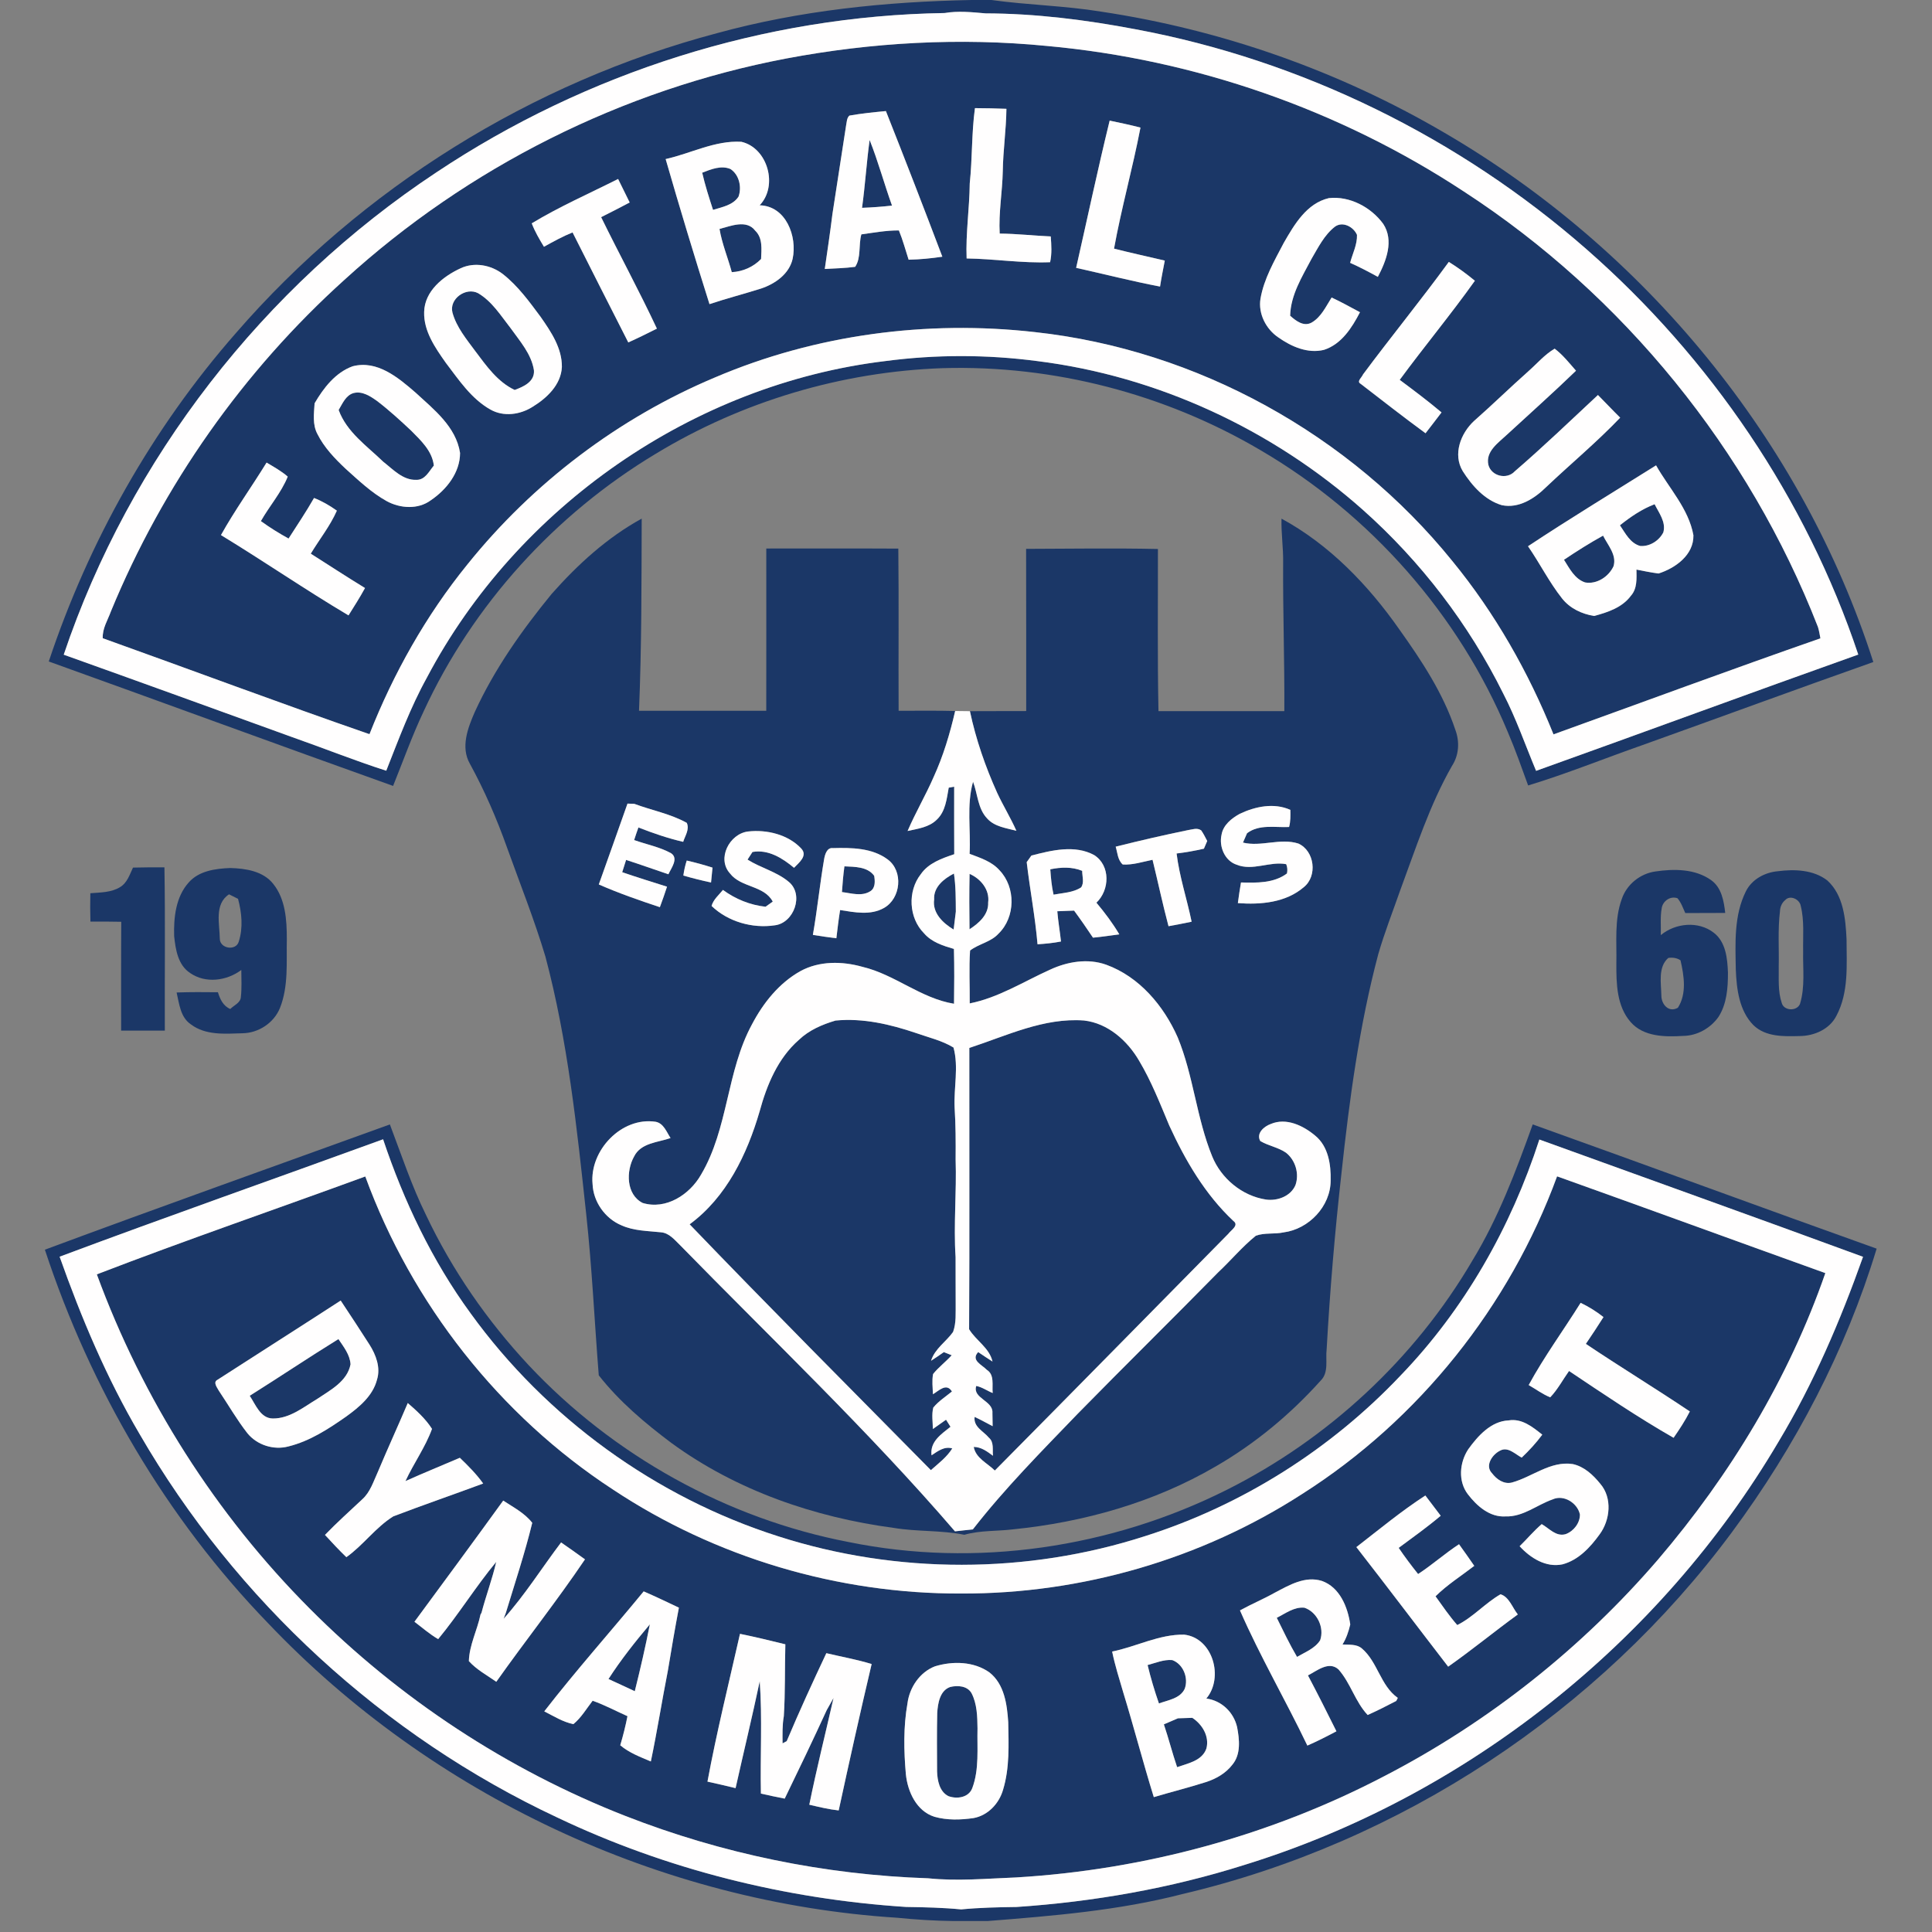 <?xml version="1.0" encoding="UTF-8" standalone="no"?>
<svg
   xmlns:dc="http://purl.org/dc/elements/1.1/"
   xmlns:cc="http://creativecommons.org/ns#"
   xmlns:rdf="http://www.w3.org/1999/02/22-rdf-syntax-ns#"
   xmlns:svg="http://www.w3.org/2000/svg"
   xmlns="http://www.w3.org/2000/svg"
   xmlns:sodipodi="http://sodipodi.sourceforge.net/DTD/sodipodi-0.dtd"
   xmlns:inkscape="http://www.inkscape.org/namespaces/inkscape"
   width="64"
   height="64"
   viewBox="0 0 48 48"
   version="1.1"
   id="svg266"
   sodipodi:docname="fcdb.svg"
   inkscape:version="0.92.3 (2405546, 2018-03-11)">
  <rect x="0" y="0" width="48" height="48" fill="#808080" stroke="none"/>
  <defs
     id="defs270" />
  <sodipodi:namedview
     pagecolor="#ffffff"
     bordercolor="#666666"
     borderopacity="1"
     objecttolerance="10"
     gridtolerance="10"
     guidetolerance="10"
     inkscape:pageopacity="0"
     inkscape:pageshadow="2"
     inkscape:window-width="1920"
     inkscape:window-height="1017"
     id="namedview268"
     showgrid="false"
     units="px"
     inkscape:pagecheckerboard="true"
     inkscape:zoom="0.044757157"
     inkscape:cx="3003.4443"
     inkscape:cy="-405.27189"
     inkscape:window-x="-8"
     inkscape:window-y="-8"
     inkscape:window-maximized="1"
     inkscape:current-layer="svg266" />
  <g
     id="#1b3767ff"
     transform="matrix(0.076,0,0,0.076,1.081,5.6999999e-7)">
    <path
       d="m 303.36,0 h 6.53 c 11.91,1.66 23.99,1.86 35.88,3.81 39.39,5.91 77.65,19.37 112.03,39.49 65.63,38.18 117.14,100.68 140.37,173.12 -25.29,8.93 -50.46,18.2 -75.71,27.24 -12.38,4.34 -24.57,9.3 -37.13,13.11 -2.13,-5.86 -4.2,-11.75 -6.66,-17.49 -15.99,-38.41 -44.95,-71.15 -80.84,-92.12 -31.22,-18.39 -67.65,-27.87 -103.87,-26.81 -32.97,1.15 -65.61,10.86 -93.8,27.98 -32.86,19.73 -59.8,49.34 -75.87,84.17 -3.77,7.96 -6.72,16.26 -10.01,24.42 C 76.71,243.5 39.27,229.73 1.72,216.24 14.82,176.92 35.53,140.1 62.87,108.91 103.98,61.51 159.54,26.9 220.19,10.84 247.25,3.41 275.37,0.54 303.36,0 m -8.78,4.26 C 235.72,5.15 177.38,23.73 128.43,56.35 72.03,93.66 28.21,149.87 6.61,214.02 c 24.94,8.91 49.83,17.94 74.72,26.96 10.26,3.59 20.35,7.66 30.71,10.97 4.07,-10.3 7.91,-20.73 13.29,-30.44 29.46,-55.85 87.07,-95.9 149.82,-103.47 16.48,-2.18 33.25,-2.17 49.73,0 39.32,4.91 76.87,22.37 106.46,48.66 18.91,16.84 34.58,37.31 45.84,60 4.22,8.15 7.22,16.84 10.75,25.29 35.14,-12.58 70.16,-25.5 105.32,-38.01 C 576.21,162.96 544.89,116.94 504.48,81.54 462.83,45.02 411.39,19.69 356.89,9.55 340.75,6.49 324.37,4.42 307.93,4.37 303.48,3.98 299.02,3.5 294.58,4.26 Z"
       id="path142"
       inkscape:connector-curvature="0"
       style="opacity:1;fill:#1b3767" />
    <path
       d="m 242.83,19.12 c 28.02,-5.29 56.77,-6.89 85.16,-4.1 48.43,4.39 95.73,20.86 136.35,47.6 52.13,33.88 93.17,84.44 115.74,142.36 0.38,1.2 0.55,2.45 0.8,3.7 -29.19,10.16 -58.18,20.91 -87.26,31.39 -8.16,-20.35 -19.11,-39.61 -33.01,-56.59 -33.48,-41.44 -83.56,-69.16 -136.57,-74.92 -35.32,-3.99 -71.73,0.83 -104.49,14.81 -31.53,13.24 -59.61,34.53 -81.01,61.19 -13.51,16.65 -24.11,35.53 -31.98,55.45 -29.17,-10.11 -58.12,-20.96 -87.19,-31.37 -0.18,-3.16 1.65,-5.95 2.68,-8.82 C 39.02,158.63 65.3,121.28 98.4,91.45 138.69,54.68 189.23,29.3 242.83,19.12 m 61.66,16.23 c -1.12,8.16 -0.83,16.43 -1.7,24.61 -0.08,8.19 -1.35,16.33 -1.02,24.53 9.11,0.13 18.16,1.6 27.29,1.23 0.62,-2.77 0.42,-5.62 0.21,-8.43 -5.57,-0.24 -11.11,-0.89 -16.69,-0.93 -0.38,-6.82 0.87,-13.58 1.01,-20.39 0.1,-6.82 1.11,-13.58 1.19,-20.4 -3.43,-0.13 -6.86,-0.21 -10.29,-0.22 m -41.05,2.44 c -0.87,0.81 -0.83,2.07 -1.06,3.14 -1.5,9.68 -2.97,19.37 -4.48,29.05 -0.74,5.99 -1.63,11.97 -2.5,17.95 3.31,-0.19 6.64,-0.26 9.93,-0.7 2.01,-2.96 1.05,-7.16 2.03,-10.61 4.07,-0.56 8.14,-1.32 12.27,-1.29 1.28,3.11 2.14,6.37 3.18,9.57 3.69,-0.08 7.37,-0.44 11.02,-0.98 -6.03,-15.91 -12.18,-31.79 -18.45,-47.61 -3.99,0.38 -8,0.78 -11.94,1.48 m 85.09,1.64 c -3.91,15.99 -7.32,32.09 -10.96,48.13 9.14,2.03 18.23,4.36 27.43,6.12 0.43,-2.84 1.02,-5.66 1.55,-8.49 -5.53,-1.31 -11.08,-2.51 -16.59,-3.91 2.41,-13.29 6.1,-26.31 8.64,-39.57 -3.33,-0.87 -6.7,-1.57 -10.07,-2.28 M 203.38,52 c 4.57,15.86 9.36,31.67 14.33,47.42 5.58,-1.86 11.28,-3.33 16.88,-5.1 4.57,-1.53 9.18,-4.74 10.3,-9.7 1.57,-7.32 -2.16,-17.29 -10.78,-17.51 6.11,-6.35 2.64,-18.78 -5.99,-20.76 -8.6,-0.5 -16.5,3.82 -24.74,5.65 m -43.77,21.01 c 1.02,2.7 2.5,5.2 3.99,7.66 3.05,-1.69 6.11,-3.39 9.35,-4.69 6.04,12 12.12,23.98 18.22,35.96 3.16,-1.42 6.26,-2.96 9.35,-4.51 -5.76,-12.3 -12.26,-24.24 -18.23,-36.44 3.13,-1.56 6.24,-3.16 9.33,-4.8 -1.26,-2.56 -2.52,-5.12 -3.78,-7.68 -9.44,4.76 -19.18,9.02 -28.23,14.5 m 245.85,6.36 c -3.05,5.85 -6.49,11.71 -7.63,18.3 -0.78,4.9 1.81,9.93 5.86,12.65 4.26,3 9.6,5.35 14.9,4.05 5.72,-1.84 9.15,-7.24 11.77,-12.3 -3.07,-1.64 -6.11,-3.34 -9.27,-4.81 -1.88,2.95 -3.44,6.46 -6.62,8.24 -2.59,1.35 -5.09,-0.65 -6.94,-2.28 0.17,-6.83 3.91,-12.74 6.99,-18.6 2.19,-3.73 4.18,-7.82 7.67,-10.53 2.54,-1.83 6.08,0.07 7.19,2.69 0.11,3.2 -1.45,6.11 -2.24,9.14 3.09,1.38 6.1,2.95 9.06,4.59 2.74,-5.21 5.35,-11.86 1.75,-17.34 -3.98,-5.44 -10.96,-9.16 -17.77,-8.4 -7.26,1.7 -11.27,8.62 -14.72,14.6 m 25.88,43.05 c -0.3,0.89 -2.18,2.29 -0.79,3.03 7.05,5.43 14.05,10.92 21.24,16.18 1.76,-2.25 3.49,-4.53 5.23,-6.81 -4.42,-3.72 -9.04,-7.19 -13.67,-10.64 8.03,-10.92 16.71,-21.36 24.57,-32.4 -2.7,-2.24 -5.54,-4.31 -8.52,-6.16 -9.09,12.47 -18.86,24.42 -28.06,36.8 M 136.4,87.68 c -5.74,2.63 -11.84,7.46 -11.97,14.33 -0.17,6.27 3.62,11.68 7.08,16.59 4.26,5.58 8.33,11.78 14.6,15.29 4.31,2.45 9.73,1.68 13.79,-0.91 4.66,-2.85 9.29,-7.21 9.56,-13.03 0.06,-6.15 -3.54,-11.47 -6.91,-16.31 -3.73,-5.02 -7.46,-10.19 -12.42,-14.07 -3.84,-2.95 -9.25,-3.97 -13.73,-1.89 m 348.97,33.72 c -5.99,5.31 -11.71,10.92 -17.72,16.21 -4.38,4.05 -7.01,10.93 -3.68,16.43 3.03,4.75 7.17,9.44 12.75,11.1 5.54,1.16 10.71,-2.16 14.48,-5.89 8.03,-7.61 16.57,-14.7 24.22,-22.71 -2.47,-2.43 -4.83,-4.96 -7.27,-7.41 -8.99,8.38 -17.86,16.91 -27.17,24.93 -2.61,2.85 -7.68,1.61 -8.65,-2.1 -0.97,-4.34 3.18,-7.15 5.92,-9.72 7.59,-7.01 15.32,-13.87 22.73,-21.05 -2.21,-2.51 -4.3,-5.18 -6.98,-7.21 -3.3,1.94 -5.79,4.92 -8.63,7.42 M 88.62,131.84 c -0.21,3.35 -0.74,6.95 0.92,10.04 2.2,4.4 5.66,8.01 9.21,11.35 4.24,3.8 8.41,7.8 13.42,10.58 4.39,2.41 10.28,2.82 14.44,-0.27 5.12,-3.46 9.56,-9.04 9.56,-15.46 -1.31,-8.58 -8.56,-14.22 -14.55,-19.74 -5.64,-4.88 -12.51,-10.71 -20.56,-8.6 -5.64,2.04 -9.52,7.09 -12.44,12.1 m -30.61,43.08 c 14.03,8.54 27.58,17.87 41.7,26.25 1.85,-2.95 3.72,-5.89 5.39,-8.94 -5.98,-3.64 -11.82,-7.49 -17.73,-11.23 2.83,-4.7 6.3,-9.02 8.53,-14.06 -2.32,-1.66 -4.8,-3.1 -7.46,-4.15 -2.59,4.53 -5.51,8.87 -8.33,13.27 -3.13,-1.73 -6.16,-3.61 -9.05,-5.71 2.79,-4.92 6.65,-9.29 8.78,-14.54 -2.1,-1.83 -4.55,-3.18 -6.92,-4.59 -4.88,7.95 -10.36,15.54 -14.91,23.7 m 427.28,3.65 c 3.86,5.58 6.9,11.71 11.12,17.05 2.56,3.26 6.45,5.09 10.48,5.74 4.44,-1.18 9.2,-2.75 12.04,-6.61 2.1,-2.36 1.84,-5.62 1.81,-8.55 2.39,0.48 4.79,0.96 7.22,1.28 5.55,-1.78 11.53,-6.06 11.4,-12.51 -1.57,-8.68 -7.98,-15.36 -12.21,-22.84 -13.98,8.77 -28.1,17.33 -41.86,26.44 z"
       id="path144"
       inkscape:connector-curvature="0"
       style="opacity:1;fill:#1b3767" />
    <path
       d="m 270.06,45.76 c 2.8,7.02 4.76,14.34 7.32,21.45 -3.25,0.37 -6.53,0.61 -9.8,0.73 1.02,-7.37 1.47,-14.81 2.48,-22.18 z"
       id="path146"
       inkscape:connector-curvature="0"
       style="opacity:1;fill:#1b3767" />
    <path
       d="m 215.33,56.46 c 2.87,-1.12 6.19,-2.49 9.23,-1.21 2.86,1.86 3.76,5.91 2.65,9.02 -1.82,2.82 -5.38,3.41 -8.34,4.34 -1.3,-4.01 -2.6,-8.03 -3.54,-12.15 z"
       id="path148"
       inkscape:connector-curvature="0"
       style="opacity:1;fill:#1b3767" />
    <path
       d="m 220.99,74.84 c 3.66,-0.94 8.84,-3.17 11.67,0.57 2.52,2.41 2.04,6.1 1.92,9.26 -2.55,2.6 -5.93,4.11 -9.58,4.3 -1.27,-4.72 -3.2,-9.28 -4.01,-14.13 z"
       id="path150"
       inkscape:connector-curvature="0"
       style="opacity:1;fill:#1b3767" />
    <path
       d="m 133.69,102.2 c -1.17,-4.49 4.41,-8.45 8.39,-6.35 4.57,2.7 7.43,7.36 10.63,11.44 3.02,4.24 6.78,8.43 7.61,13.74 0.31,3.74 -3.38,5.38 -6.3,6.45 -5.6,-2.65 -9.22,-7.84 -12.84,-12.65 -2.89,-3.94 -6.17,-7.82 -7.49,-12.63 z"
       id="path152"
       inkscape:connector-curvature="0"
       style="opacity:1;fill:#1b3767" />
    <path
       d="m 101.36,128.49 c 2.84,-0.73 5.45,1.02 7.65,2.57 3.94,3.01 7.6,6.36 11.21,9.75 3.18,3.22 6.85,6.62 7.38,11.39 -1.58,1.87 -2.87,4.76 -5.73,4.66 -4.38,0.17 -7.6,-3.42 -10.79,-5.9 -5.34,-5.17 -11.96,-9.69 -14.6,-16.94 1.26,-2.08 2.32,-4.8 4.88,-5.53 z"
       id="path154"
       inkscape:connector-curvature="0"
       style="opacity:1;fill:#1b3767" />
    <path
       d="m 515.34,171.72 c 3.46,-2.76 7.17,-5.3 11.34,-6.89 1.4,2.84 3.78,5.81 2.85,9.19 -1.36,2.74 -4.49,4.72 -7.57,4.46 -3.28,-0.9 -4.85,-4.18 -6.62,-6.76 z"
       id="path156"
       inkscape:connector-curvature="0"
       style="opacity:1;fill:#1b3767" />
    <path
       d="m 166.18,194.08 c 8.48,-9.57 18.09,-18.36 29.37,-24.54 -0.07,20.94 -0.01,41.9 -0.88,62.81 13.87,0 27.73,-0.01 41.6,0 0.04,-17.68 0,-35.36 0.01,-53.04 14.39,0.01 28.77,-0.05 43.16,0.03 0.2,17.67 0.01,35.35 0.1,53.02 6.16,0 12.32,-0.09 18.48,0.07 -1.7,7.39 -3.89,14.7 -7.05,21.61 -2.6,5.98 -5.93,11.61 -8.5,17.61 3.33,-0.75 7.03,-1.18 9.56,-3.72 2.86,-2.69 3.22,-6.81 3.89,-10.44 0.45,-0.08 1.33,-0.24 1.78,-0.32 0,7.36 -0.03,14.71 0.02,22.07 -4.02,1.36 -8.4,2.87 -10.92,6.52 -4.4,5.58 -3.98,14.34 1.08,19.37 2.48,2.88 6.21,4.05 9.74,5.08 0.15,5.97 0.12,11.95 0.03,17.92 -10.85,-1.76 -19.34,-9.56 -29.93,-12.07 -6.64,-1.87 -14.12,-1.98 -20.3,1.41 -6.97,3.9 -12.13,10.38 -15.8,17.36 -8.38,15.38 -7.71,34.05 -16.68,49.18 -3.7,6.5 -11.44,11.57 -19.08,9.24 -5.44,-2.76 -5.46,-10.46 -2.79,-15.2 2.22,-4.47 7.77,-4.57 11.91,-6.02 -1.3,-1.97 -2.25,-4.83 -4.88,-5.32 -11.16,-1.69 -21.65,9.42 -20.61,20.36 0.24,5.82 4.09,11.27 9.46,13.5 4.05,1.83 8.55,1.8 12.89,2.27 2.65,0.21 4.4,2.41 6.18,4.13 30.24,30.95 61.69,60.8 89.94,93.63 1.94,-0.24 3.89,-0.42 5.84,-0.63 10.47,-13.45 22.51,-25.58 34.32,-37.85 15.19,-15.49 30.67,-30.7 45.87,-46.18 4.18,-3.91 7.86,-8.37 12.32,-11.97 2.85,-1.07 6.09,-0.44 9.08,-1.1 8.26,-1.07 15.37,-8.53 15.38,-16.97 0.12,-5.19 -0.76,-11.12 -5.01,-14.62 -3.9,-3.29 -9.48,-6.01 -14.55,-3.85 -2.19,0.78 -4.86,3.03 -3.45,5.57 2.66,1.59 5.85,2.05 8.41,3.82 3.09,2.43 4.41,6.87 3.1,10.59 -1.54,3.65 -5.9,5.26 -9.64,4.73 -7.8,-1.19 -14.65,-6.88 -17.6,-14.15 -5.12,-12.54 -6.1,-26.35 -11.26,-38.87 -4.56,-10.32 -12.53,-19.81 -23.37,-23.75 -6.03,-2.16 -12.74,-1.01 -18.42,1.65 -8.63,3.89 -16.78,9.12 -26.2,11 0.06,-5.76 -0.28,-11.54 0.12,-17.29 2.86,-2.21 6.8,-2.75 9.3,-5.52 5.56,-5.38 5.67,-15.12 0.34,-20.69 -2.54,-2.9 -6.32,-4.08 -9.8,-5.4 0.43,-7.84 -1.04,-15.9 1.13,-23.57 1.53,4.01 1.52,8.79 4.63,12.03 2.42,2.69 6.22,3.12 9.54,4.01 -1.88,-4.24 -4.33,-8.2 -6.28,-12.4 -3.87,-8.57 -6.96,-17.5 -8.91,-26.7 6.13,-0.05 12.26,0 18.4,-0.04 -0.02,-17.67 0.03,-35.34 -0.03,-53.02 14.36,-0.04 28.72,-0.27 43.09,0.04 0.03,17.67 -0.18,35.34 0.18,53.01 13.71,-0.02 27.42,-0.02 41.14,0 0.1,-16.15 -0.48,-32.3 -0.39,-48.45 0.1,-4.84 -0.67,-9.64 -0.53,-14.48 15.66,8.51 28.36,21.7 38.51,36.2 7.28,10.21 14.34,20.88 18.33,32.87 1.44,3.87 1.18,8.24 -1.1,11.74 -7.35,12.86 -11.85,27.02 -16.99,40.84 -2.42,6.92 -5.11,13.75 -7.14,20.8 -6.21,23.43 -9.42,47.49 -12.01,71.54 -2.15,19.12 -3.76,38.3 -4.84,57.51 -0.43,3.43 0.8,7.65 -2.01,10.34 -9.91,11.03 -21.46,20.61 -34.31,28.02 -20.16,11.77 -43.12,18.22 -66.26,20.55 -5.3,0.64 -10.72,0.29 -15.87,1.77 -7.6,-1.54 -15.41,-0.97 -23.06,-2.25 -25.92,-3.44 -51.47,-12.25 -72.7,-27.77 -8.66,-6.49 -17.03,-13.55 -23.74,-22.11 -1.4,-17.54 -2.2,-35.13 -4.1,-52.64 -3.05,-28.28 -6.02,-56.72 -13.35,-84.28 -3.62,-12.05 -8.28,-23.75 -12.53,-35.58 -3.36,-9.45 -7.36,-18.68 -12.18,-27.48 -3.03,-5.35 -0.66,-11.63 1.59,-16.78 6.43,-14.08 15.45,-26.82 25.23,-38.76 m 24.73,68.62 c -3.1,8.82 -6.25,17.62 -9.38,26.43 6.5,2.86 13.22,5.19 19.96,7.43 0.84,-2.21 1.6,-4.46 2.34,-6.7 -4.9,-1.54 -9.8,-3.07 -14.65,-4.73 0.41,-1.35 0.83,-2.69 1.27,-4.02 4.63,1.49 9.21,3.14 13.83,4.69 0.91,-2.01 3.42,-5.15 0.89,-6.87 -3.77,-2.07 -8.07,-2.88 -12.09,-4.31 0.44,-1.39 0.91,-2.76 1.4,-4.12 4.77,1.88 9.63,3.54 14.63,4.7 0.63,-2 2.14,-4.05 1.18,-6.2 -5.33,-2.97 -11.46,-4.09 -17.15,-6.22 -0.75,-0.03 -1.49,-0.05 -2.23,-0.08 m 200.15,3.34 c -2.68,1.47 -5.44,3.67 -5.96,6.86 -0.87,3.82 1.02,8.48 4.92,9.77 5.3,2.16 10.81,-1.19 16.22,-0.17 0.4,0.98 0.48,2 0.25,3.04 -4.3,3.22 -9.93,3.08 -15.03,2.94 -0.36,2.24 -0.75,4.49 -1.02,6.75 7.44,0.56 15.66,-0.14 21.55,-5.21 4.55,-3.63 3.55,-11.86 -1.77,-14.26 -5.94,-1.89 -12.12,1.14 -18.11,-0.31 0.33,-0.77 1,-2.29 1.33,-3.06 3.96,-3.02 9.15,-1.82 13.74,-2.04 0.51,-1.82 0.45,-3.73 0.42,-5.6 -5.34,-2.4 -11.46,-1.12 -16.54,1.29 m -17.02,5.35 c -7.89,1.62 -15.74,3.43 -23.54,5.39 0.6,1.99 0.64,4.35 2.31,5.83 3.31,0.19 6.52,-0.89 9.74,-1.54 1.77,7.23 3.31,14.51 5.22,21.71 2.52,-0.43 5.03,-0.96 7.55,-1.47 -1.53,-7.46 -3.99,-14.73 -4.91,-22.3 3,-0.36 5.98,-0.89 8.93,-1.57 0.35,-0.85 0.71,-1.68 1.08,-2.52 -0.63,-1.17 -1.2,-2.39 -1.97,-3.47 -1.34,-0.96 -2.97,-0.26 -4.41,-0.06 m -143.72,0.43 c -6.07,0.73 -10.32,8.89 -5.89,13.73 3.57,4.66 11.15,3.86 13.96,9.19 -0.59,0.42 -1.76,1.26 -2.35,1.68 -5.08,-0.56 -9.82,-2.49 -13.93,-5.5 -1.33,1.66 -3.13,3.11 -3.72,5.24 5.35,5.15 13.35,7.43 20.66,6.33 6.27,-0.74 9.63,-10.03 4.59,-14.2 -3.95,-3.34 -9.16,-4.55 -13.49,-7.28 0.4,-0.62 1.21,-1.87 1.61,-2.49 5.14,-0.93 9.83,2.02 13.59,5.17 1.56,-1.64 4.59,-3.93 2.35,-6.31 -4.28,-4.58 -11.28,-6.26 -17.38,-5.56 m 24.87,9.02 c -1.41,8.23 -2.23,16.55 -3.68,24.78 2.55,0.41 5.11,0.8 7.68,1.1 0.36,-3.08 0.73,-6.16 1.22,-9.22 4.75,0.74 9.93,1.83 14.37,-0.7 5.51,-3.13 6.38,-12.01 1.18,-15.85 -5.08,-3.8 -11.84,-3.86 -17.91,-3.7 -1.95,-0.25 -2.6,2.11 -2.86,3.59 m 67.75,-1.15 c -0.38,0.54 -1.15,1.61 -1.53,2.15 1.05,8.96 2.77,17.85 3.54,26.85 2.57,-0.17 5.14,-0.41 7.67,-0.91 -0.36,-3.3 -0.93,-6.58 -1.21,-9.89 1.83,-0.08 3.66,-0.15 5.49,-0.21 2.14,2.9 4.18,5.86 6.18,8.85 2.88,-0.27 5.73,-0.7 8.6,-1.09 -2.17,-3.67 -4.74,-7.08 -7.48,-10.35 4.37,-4.13 4.63,-12.12 -0.71,-15.55 -6.32,-3.46 -13.97,-1.57 -20.55,0.15 m -113.77,6.53 c 2.98,0.87 6.01,1.62 9.05,2.27 0.17,-1.62 0.32,-3.24 0.48,-4.86 -2.77,-0.89 -5.58,-1.66 -8.42,-2.31 -0.53,1.59 -0.88,3.24 -1.11,4.9 z"
       id="path158"
       inkscape:connector-curvature="0"
       style="opacity:1;fill:#1b3767" />
    <path
       d="m 497.05,182.99 c 4.16,-2.79 8.39,-5.47 12.78,-7.89 1.52,3.1 4.53,6.29 3.42,10 -1.59,3.43 -5.48,5.99 -9.31,5.3 -3.4,-1.14 -5.1,-4.58 -6.89,-7.41 z"
       id="path160"
       inkscape:connector-curvature="0"
       style="opacity:1;fill:#1b3767" />
    <path
       d="m 261.82,283.21 c 3.36,0.17 7.52,0.06 9.73,3.09 0.28,1.7 0.44,3.91 -1.2,5.01 -2.84,1.85 -6.26,0.68 -9.34,0.31 0.19,-2.81 0.43,-5.62 0.81,-8.41 z"
       id="path162"
       inkscape:connector-curvature="0"
       style="opacity:1;fill:#1b3767" />
    <path
       d="m 29.25,283.62 c 3.42,-0.1 6.85,-0.09 10.28,-0.08 0.3,17.79 0.06,35.58 0.13,53.37 -4.76,0.02 -9.52,0.02 -14.29,0 0.02,-11.86 -0.04,-23.72 0.04,-35.58 -3.36,-0.07 -6.72,-0.08 -10.07,-0.06 -0.1,-3.09 -0.1,-6.18 -0.03,-9.27 3.29,-0.27 6.85,-0.21 9.76,-2.02 2.29,-1.39 3.11,-4.08 4.18,-6.36 z"
       id="path164"
       inkscape:connector-curvature="0"
       style="opacity:1;fill:#1b3767" />
    <path
       d="m 47.48,288.47 c 3.36,-3.82 8.8,-4.53 13.6,-4.71 5,0.14 10.72,1 14.02,5.19 4.03,5.02 4.44,11.85 4.44,18.03 -0.16,7.54 0.6,15.41 -2.26,22.58 -2,4.88 -7.03,8.16 -12.28,8.22 -5.66,0.17 -12,0.73 -16.81,-2.9 -3.45,-2.31 -3.81,-6.73 -4.68,-10.43 4.5,-0.16 9.01,-0.13 13.51,-0.08 0.69,2.26 1.71,4.49 4.04,5.48 1.18,-1.24 3.36,-1.99 3.46,-3.94 0.33,-2.93 0.15,-5.89 0.14,-8.82 -4.75,3.57 -11.68,4.5 -16.72,1 -3.99,-2.61 -4.77,-7.67 -5.23,-12.04 -0.19,-6.08 0.52,-12.86 4.77,-17.58 m 10.15,18.42 c 0.04,3.26 5.31,4.06 6.2,0.93 1.46,-4.51 0.98,-9.47 -0.24,-13.99 -0.74,-0.37 -2.21,-1.11 -2.94,-1.47 -4.87,3.2 -3.08,9.64 -3.02,14.53 z"
       id="path166"
       inkscape:connector-curvature="0"
       style="opacity:1;fill:#1b3767" />
    <path
       d="m 329.12,284.18 c 3.49,-0.71 7.08,-0.87 10.43,0.5 -0.02,1.78 0.75,3.82 -0.35,5.41 -2.67,1.75 -5.98,1.78 -9.01,2.38 -0.63,-2.72 -0.87,-5.51 -1.07,-8.29 z"
       id="path168"
       inkscape:connector-curvature="0"
       style="opacity:1;fill:#1b3767" />
    <path
       d="m 515.95,293.87 c 1.6,-4.74 6.02,-8.3 10.97,-8.98 6.12,-0.91 13.03,-0.9 18.27,2.86 3.39,2.43 4.13,6.83 4.57,10.69 -4.36,0.04 -8.71,0.01 -13.06,0.04 -0.76,-1.66 -1.34,-3.44 -2.55,-4.84 -2.31,-0.83 -4.79,0.89 -5.15,3.23 -0.53,2.91 -0.21,5.88 -0.3,8.82 4.78,-3.96 12.29,-4.69 17.31,-0.78 3.97,3.03 4.47,8.47 4.64,13.08 0.01,4.92 -0.36,10.2 -3.1,14.45 -2.62,3.69 -6.96,6.15 -11.52,6.2 -5.92,0.37 -12.97,0.32 -17.19,-4.53 -4.55,-5.19 -4.7,-12.55 -4.67,-19.09 0.16,-7.05 -0.7,-14.38 1.78,-21.15 m 15.2,19.28 c -3.41,2.97 -2.35,8.22 -2.27,12.24 -0.04,2.89 2.39,5.77 5.4,4.05 2.95,-4.58 2.02,-10.48 0.86,-15.51 -1.17,-0.8 -2.62,-0.98 -3.99,-0.78 z"
       id="path170"
       inkscape:connector-curvature="0"
       style="opacity:1;fill:#1b3767" />
    <path
       d="m 566.96,284.81 c 5.46,-0.71 11.66,-0.49 16.19,3.03 5.26,4.8 5.95,12.47 6.27,19.17 0.01,8.41 0.78,17.38 -3.32,25.07 -2.24,4.42 -7.31,6.6 -12.08,6.61 -5.14,0.15 -11.09,0.29 -15.05,-3.57 -4.65,-4.72 -5.49,-11.78 -5.75,-18.09 -0.15,-8.6 -0.66,-17.72 3.29,-25.64 1.96,-3.94 6.17,-6.2 10.45,-6.58 m 2.41,9.43 c -1.12,0.91 -1.68,2.29 -1.72,3.71 -0.72,5.98 -0.27,12.02 -0.4,18.03 0.07,3.95 -0.31,8.04 0.97,11.84 0.67,2.68 4.94,2.86 5.98,0.37 1.71,-5.57 0.91,-11.47 1.03,-17.2 -0.09,-4.96 0.43,-10 -0.79,-14.87 -0.35,-2.16 -3.49,-3.64 -5.07,-1.88 z"
       id="path172"
       inkscape:connector-curvature="0"
       style="opacity:1;fill:#1b3767" />
    <path
       d="m 291.15,294.01 c -0.25,-4.06 3.23,-6.79 6.47,-8.45 0.62,4.12 0.59,8.29 0.62,12.45 -0.22,1.95 -0.47,3.9 -0.72,5.86 -3.47,-2.09 -7.01,-5.39 -6.37,-9.86 z"
       id="path174"
       inkscape:connector-curvature="0"
       style="opacity:1;fill:#1b3767" />
    <path
       d="m 302.73,285.67 c 3.66,1.6 6.63,5.18 6.08,9.37 0.16,3.99 -3.06,6.77 -6.1,8.74 -0.08,-6.03 -0.1,-12.07 0.02,-18.11 z"
       id="path176"
       inkscape:connector-curvature="0"
       style="opacity:1;fill:#1b3767" />
    <path
       d="m 302.65,342.57 c 12.18,-3.98 24.34,-9.94 37.48,-8.97 7.82,0.88 14.22,6.6 18.05,13.2 3.99,6.69 6.82,13.97 9.83,21.13 5.23,11.41 11.73,22.55 20.96,31.2 1.97,1.43 -0.8,3 -1.65,4.2 -25.44,25.8 -50.83,51.65 -76.33,77.39 -2.43,-2.42 -6.23,-4.03 -6.9,-7.72 2.47,0.02 4.4,1.5 6.29,2.89 -0.21,-1.99 0.4,-4.44 -1.34,-5.91 -1.78,-2.15 -5.09,-3.5 -4.66,-6.79 2.01,0.92 3.92,2.02 5.89,3.03 -0.01,-1.08 -0.05,-3.24 -0.07,-4.32 0.33,-4.02 -6.6,-4.76 -5.29,-8.83 1.95,0.38 3.55,1.59 5.38,2.31 -0.27,-2.54 0.68,-5.93 -1.91,-7.57 -1.63,-1.69 -5.34,-3.14 -2.83,-5.81 1.55,1.04 3.09,2.1 4.68,3.09 -1.02,-4.49 -5.38,-6.81 -7.65,-10.56 0.17,-30.65 0.03,-61.31 0.07,-91.96 z"
       id="path178"
       inkscape:connector-curvature="0"
       style="opacity:1;fill:#1b3767" />
    <path
       d="m 246.94,339.93 c 3.32,-3.18 7.62,-5.02 11.98,-6.31 9,-0.87 17.92,1.23 26.4,4.11 4.09,1.45 8.43,2.43 12.16,4.71 1.74,6.34 0.06,13.11 0.36,19.62 0.36,5.64 0.38,11.29 0.33,16.94 0.36,10.67 -0.71,21.33 -0.01,31.99 0.05,5 -0.03,10.01 0.03,15.02 -0.05,3.14 0.25,6.41 -0.86,9.42 -2.3,3.22 -5.96,5.45 -7.19,9.41 1.42,-0.91 2.8,-1.86 4.18,-2.83 0.64,0.26 1.93,0.76 2.57,1.02 -1.93,2.14 -4.27,3.89 -6.09,6.14 -0.41,2.17 -0.11,4.4 -0.05,6.61 1.93,-1.12 4.41,-3.85 6.22,-0.9 -2.07,1.7 -4.39,3.16 -6.1,5.26 -0.59,2.28 -0.15,4.68 -0.14,7.01 1.44,-1.01 2.88,-2.02 4.31,-3.04 0.48,0.77 0.97,1.53 1.46,2.31 -3.01,2.41 -6.77,4.83 -6.2,9.32 2.05,-1.34 4.15,-3.02 6.78,-2.25 -1.78,2.86 -4.51,4.9 -7,7.1 -26.36,-26.72 -52.87,-53.3 -78.86,-80.36 12.07,-8.89 18.78,-22.89 22.88,-36.93 2.35,-8.63 5.96,-17.36 12.84,-23.37 z"
       id="path180"
       inkscape:connector-curvature="0"
       style="opacity:1;fill:#1b3767" />
    <path
       d="m 0.45,408.53 c 37.49,-13.93 75.18,-27.33 112.78,-40.95 3.77,9.95 7.12,20.1 11.84,29.67 8.53,17.99 19.99,34.53 33.56,49.07 27.69,29.51 64.77,50.13 104.53,57.77 41.6,8.52 85.83,1.92 123.68,-17.07 33.16,-16.63 61.47,-42.87 80.24,-74.89 8.5,-13.93 14.25,-29.26 19.75,-44.55 37.52,13.43 74.91,27.21 112.43,40.61 -10.12,33.37 -26.59,64.71 -47.31,92.7 -43.59,58.83 -108.35,101.55 -179.64,118.29 -20.85,5.39 -42.36,7.13 -63.75,8.82 h -11.03 c -6.18,-0.08 -12.35,-0.46 -18.49,-1.08 C 201.68,622 126.8,586.78 73.41,530.63 40.12,496.23 15.39,453.94 0.45,408.53 M 489,372.52 c -9.26,28.61 -24.45,55.45 -45.37,77.15 -22.84,24.14 -51.84,42.46 -83.53,52.5 -38.65,12.47 -81.18,12.49 -119.84,0.08 -40.15,-12.77 -75.93,-38.74 -100.61,-72.87 -12.62,-17.25 -21.87,-36.73 -28.64,-56.94 -35.23,12.84 -70.62,25.24 -105.74,38.38 7.09,20.01 15.37,39.66 26.15,57.99 31.43,54.31 79.71,98.72 136.54,125.34 35.66,16.98 74.66,26.69 114.03,29.24 6.01,0.09 12.01,0.22 18,0.8 6.01,-0.58 12.04,-0.71 18.08,-0.79 25.19,-1.69 50.26,-6.09 74.35,-13.7 72.73,-22.4 136.2,-72.95 174.81,-138.48 11.43,-19.01 20.16,-39.5 27.58,-60.36 C 559.6,397.92 524.27,385.3 489,372.52 Z"
       id="path182"
       inkscape:connector-curvature="0"
       style="opacity:1;fill:#1b3767" />
    <path
       d="m 17.43,416.59 c 29.06,-11.19 58.52,-21.29 87.76,-32 15.2,41.58 43.87,78.13 80.98,102.35 33.5,22.23 73.65,34.14 113.84,33.99 39.25,0.14 78.46,-11.23 111.44,-32.54 38.18,-24.25 67.81,-61.39 83.34,-103.84 29.26,10.45 58.45,21.13 87.7,31.63 -11.92,34.36 -31.11,66.02 -54.68,93.63 -24.93,28.99 -55.44,53.18 -89.4,70.77 -37.17,19.45 -78.54,30.66 -120.39,33.16 -9.61,0.37 -19.25,1.28 -28.85,0.28 -33.8,-1.12 -67.43,-8.05 -98.93,-20.37 C 151.65,578.56 116.31,555.28 87.08,525.92 56.31,495.07 32.43,457.49 17.43,416.59 m 39.46,34.46 c -1.59,0.78 -0.12,2.55 0.41,3.56 3.11,4.62 5.89,9.49 9.33,13.89 3.15,3.9 8.61,5.64 13.45,4.34 6.97,-1.72 13.09,-5.72 18.9,-9.79 4.25,-3.08 8.7,-6.75 10.05,-12.07 1.22,-3.94 -0.36,-8.09 -2.47,-11.42 -3.1,-4.83 -6.23,-9.63 -9.41,-14.4 -13.38,8.69 -26.86,17.23 -40.26,25.89 m 445.6,-25.15 c -5.61,8.99 -11.91,17.56 -16.98,26.88 2.34,1.34 4.52,2.99 7.04,4.01 2.45,-2.57 4.11,-5.74 6.15,-8.61 11.23,7.51 22.45,15.13 34.18,21.84 1.92,-2.77 3.78,-5.6 5.31,-8.61 -11.22,-7.53 -22.77,-14.56 -33.99,-22.09 1.97,-2.89 3.89,-5.81 5.76,-8.76 -2.31,-1.84 -4.82,-3.38 -7.47,-4.66 m -393.18,55.25 c -1.45,3.13 -2.48,6.64 -5.14,9.01 -4.08,3.83 -8.26,7.57 -12.16,11.61 2.28,2.48 4.57,4.94 7,7.28 5.55,-3.95 9.56,-9.75 15.35,-13.35 9.73,-3.71 19.6,-7.1 29.37,-10.73 -2.21,-3.09 -4.89,-5.79 -7.63,-8.41 -5.92,2.56 -11.91,4.96 -17.78,7.62 2.67,-5.8 6.5,-11.06 8.68,-17.07 -2.08,-3.28 -5.01,-5.92 -7.92,-8.45 -3.19,7.52 -6.61,14.95 -9.77,22.49 m 356.43,-7.36 c -2.84,4.31 -3.37,10.41 -0.13,14.67 2.95,3.85 7.16,7.6 12.36,7.26 5.72,0.19 10.22,-3.77 15.36,-5.56 3.65,-1.68 8.15,1.19 8.93,4.93 0.04,2.8 -2.07,5.48 -4.64,6.42 -3.15,0.95 -5.4,-1.88 -7.85,-3.27 -2.59,2.21 -4.78,4.85 -7.22,7.23 3.49,3.83 8.6,7.07 14.01,5.92 5.2,-1.38 9.06,-5.54 12.11,-9.76 3.49,-4.7 4.24,-11.94 0.25,-16.57 -2.33,-2.89 -5.28,-5.65 -9.01,-6.45 -7.29,-1.1 -13.21,4.2 -19.87,6.03 -2.61,0.68 -5.03,-1.05 -6.51,-3.03 -2.45,-2.47 0.12,-6.19 2.66,-7.4 2.55,-1.4 4.92,1.2 7.04,2.29 2.43,-2.32 4.72,-4.79 6.72,-7.5 -3.15,-2.52 -6.67,-5.39 -11.01,-4.66 -5.75,0.25 -10.06,5.08 -13.2,9.45 m -36.56,31.97 c 10.1,12.95 19.98,26.08 30.01,39.08 7.76,-5.45 15.1,-11.49 22.77,-17.07 -1.77,-2.18 -2.85,-5.77 -5.66,-6.59 -5.03,2.9 -8.93,7.46 -14.14,10.06 -2.59,-2.96 -4.81,-6.21 -7.1,-9.4 3.83,-3.8 8.42,-6.67 12.66,-9.95 -1.61,-2.39 -3.31,-4.72 -4.98,-7.07 -4.62,3.01 -8.75,6.72 -13.38,9.74 -2.22,-2.77 -4.35,-5.61 -6.35,-8.55 4.63,-3.43 9.33,-6.78 13.74,-10.5 -1.66,-2.22 -3.34,-4.42 -5.02,-6.62 -7.88,5.11 -15.13,11.12 -22.55,16.87 m -278.9,-15.21 c -9.6,13.26 -19.3,26.44 -29.02,39.61 2.56,1.92 4.97,4.07 7.76,5.67 6.7,-8.11 12.25,-17.13 18.97,-25.24 -1.29,5.64 -3.35,11.05 -4.81,16.64 l -0.32,0.56 c -1.06,5.12 -3.65,9.94 -3.81,15.23 2.52,2.81 5.91,4.62 8.97,6.76 9.51,-13.45 19.77,-26.36 28.99,-40.02 -2.59,-1.86 -5.18,-3.73 -7.81,-5.53 -6.29,8.3 -11.83,17.19 -18.79,24.95 0.18,-0.47 0.54,-1.42 0.72,-1.9 2.97,-9.79 6.22,-19.52 8.64,-29.46 -2.48,-3.2 -6.18,-5.08 -9.49,-7.27 m 252.33,30.06 c -3.74,2.11 -7.72,3.76 -11.48,5.84 6.58,15.07 14.93,29.35 22.03,44.19 3.24,-1.41 6.38,-3.02 9.5,-4.67 -3.04,-6.13 -6.12,-12.23 -9.31,-18.27 2.96,-1.5 6.81,-4.81 9.97,-1.97 3.96,4.44 5.44,10.54 9.55,14.91 3.18,-1.41 6.28,-3 9.36,-4.6 0.13,-0.25 0.37,-0.74 0.49,-0.99 -5.68,-4 -6.54,-11.73 -11.74,-16.16 -1.76,-1.5 -4.2,-1.16 -6.33,-1.3 1.25,-2.02 1.99,-4.27 2.53,-6.55 -0.83,-5.7 -3.42,-12.16 -9.28,-14.23 -5.48,-1.7 -10.62,1.34 -15.29,3.8 M 196.2,520.23 c -10.77,13.12 -22.1,25.81 -32.5,39.22 3.08,1.57 6.08,3.47 9.52,4.18 2.58,-2.12 4.27,-5.05 6.29,-7.65 3.93,1.38 7.6,3.36 11.39,5.05 -0.63,3.2 -1.43,6.37 -2.36,9.51 2.92,2.47 6.53,3.82 10,5.29 2.06,-9.84 3.62,-19.78 5.56,-29.65 1.14,-6.89 2.31,-13.77 3.61,-20.63 -3.82,-1.8 -7.63,-3.64 -11.51,-5.32 m 31.48,13.88 c -3.63,16.08 -7.62,32.09 -10.63,48.31 3.06,0.68 6.13,1.37 9.19,2.13 2.61,-11.66 5.42,-23.27 7.9,-34.96 0.87,12.21 0.12,24.5 0.38,36.74 2.58,0.59 5.17,1.14 7.78,1.65 4.67,-9.62 9.3,-19.26 13.75,-28.97 0.73,-1.33 1.48,-2.64 2.22,-3.95 -2.65,11.63 -5.56,23.21 -7.93,34.91 3.18,0.74 6.36,1.52 9.61,1.87 3.46,-15.98 7.01,-31.94 10.77,-47.86 -4.86,-1.49 -9.87,-2.37 -14.81,-3.55 -4.48,9.51 -8.87,19.07 -12.95,28.75 -0.34,0.19 -1.02,0.55 -1.36,0.73 -0.02,-2.97 -0.11,-5.95 0.41,-8.88 0.49,-7.82 0.29,-15.67 0.5,-23.5 -4.93,-1.21 -9.86,-2.41 -14.83,-3.42 m 121.66,5.79 c 0.92,4.51 2.33,8.91 3.62,13.33 3.49,11.37 6.47,22.9 10,34.26 5.63,-1.68 11.34,-3.1 16.95,-4.89 3.37,-1.06 6.6,-2.91 8.77,-5.76 2.8,-3.39 2.28,-8.24 1.51,-12.25 -1.12,-4.85 -5.07,-8.67 -10.06,-9.33 5.76,-6.84 2.17,-19.81 -7.24,-20.89 -8.18,-0.14 -15.65,3.93 -23.55,5.53 m -57.92,4.83 c -4.98,1.92 -8.33,6.92 -8.99,12.13 -1.35,7.62 -1.2,15.46 -0.52,23.15 0.58,5.71 3.47,12.05 9.34,13.9 4.13,1.17 8.54,1.04 12.76,0.43 4.69,-0.83 8.38,-4.74 9.66,-9.23 2.19,-7.15 1.84,-14.75 1.7,-22.13 -0.38,-5.79 -1.26,-12.43 -6.14,-16.26 -5.1,-3.62 -11.99,-3.77 -17.81,-1.99 z"
       id="path184"
       inkscape:connector-curvature="0"
       style="opacity:1;fill:#1b3767" />
    <path
       d="m 67.41,456.28 c 9.72,-6.1 19.24,-12.5 29,-18.53 1.69,2.53 3.76,5.07 3.96,8.24 -1.08,5.63 -6.63,8.43 -10.95,11.36 -4.48,2.69 -8.94,6.39 -14.43,6.36 -4.09,-0.02 -5.66,-4.58 -7.58,-7.43 z"
       id="path186"
       inkscape:connector-curvature="0"
       style="opacity:1;fill:#1b3767" />
    <path
       d="m 403.16,528.87 c 2.84,-1.41 5.67,-3.64 9.03,-3.3 4.17,1.39 6.6,6.53 5.15,10.64 -1.73,2.71 -4.9,3.88 -7.56,5.44 -2.43,-4.14 -4.5,-8.48 -6.62,-12.78 z"
       id="path188"
       inkscape:connector-curvature="0"
       style="opacity:1;fill:#1b3767" />
    <path
       d="m 184.69,548.88 c 4.05,-6.29 8.71,-12.16 13.53,-17.88 -1.44,7.33 -3.12,14.62 -4.93,21.87 -2.87,-1.33 -5.72,-2.69 -8.6,-3.99 z"
       id="path190"
       inkscape:connector-curvature="0"
       style="opacity:1;fill:#1b3767" />
    <path
       d="m 360.93,544.31 c 2.64,-0.69 5.3,-1.87 8.07,-1.62 3.62,1.32 5.37,5.91 4.06,9.39 -1.51,3.21 -5.46,3.68 -8.42,4.79 -1.44,-4.13 -2.69,-8.32 -3.71,-12.56 z"
       id="path192"
       inkscape:connector-curvature="0"
       style="opacity:1;fill:#1b3767" />
    <path
       d="m 296.38,551.49 c 2.45,-0.61 5.65,-0.4 7.02,2.06 1.79,3.5 1.88,7.59 1.93,11.45 -0.17,6.51 0.62,13.32 -1.71,19.54 -1.16,3.12 -5.05,3.66 -7.81,2.62 -2.93,-1.47 -3.61,-5.14 -3.7,-8.11 -0.02,-6.38 -0.1,-12.75 0.05,-19.12 0.21,-3.1 0.85,-7.26 4.22,-8.44 z"
       id="path194"
       inkscape:connector-curvature="0"
       style="opacity:1;fill:#1b3767" />
    <path
       d="m 366.25,563.7 c 1.53,-0.67 3.06,-1.33 4.6,-1.98 1.56,-0.05 3.13,-0.1 4.7,-0.15 3.24,2.12 5.63,6.03 4.61,10 -1.38,4.06 -6.06,4.87 -9.58,6.12 -1.57,-4.62 -2.77,-9.37 -4.33,-13.99 z"
       id="path196"
       inkscape:connector-curvature="0"
       style="opacity:1;fill:#1b3767" />
  </g>
  <g
     id="#fffefeff"
     transform="matrix(0.076,0,0,0.076,1.081,5.6999999e-7)">
    <path
       d="m 294.58,4.26 c 4.44,-0.76 8.9,-0.28 13.35,0.11 16.44,0.05 32.82,2.12 48.96,5.18 54.5,10.14 105.94,35.47 147.59,71.99 40.41,35.4 71.73,81.42 88.77,132.44 -35.16,12.51 -70.18,25.43 -105.32,38.01 -3.53,-8.45 -6.53,-17.14 -10.75,-25.29 -11.26,-22.69 -26.93,-43.16 -45.84,-60 -29.59,-26.29 -67.14,-43.75 -106.46,-48.66 -16.48,-2.17 -33.25,-2.18 -49.73,0 -62.75,7.57 -120.36,47.62 -149.82,103.47 -5.38,9.71 -9.22,20.14 -13.29,30.44 C 101.68,248.64 91.59,244.57 81.33,240.98 56.44,231.96 31.55,222.93 6.61,214.02 28.21,149.87 72.03,93.66 128.43,56.35 177.38,23.73 235.72,5.15 294.58,4.26 M 242.83,19.12 C 189.23,29.3 138.69,54.68 98.4,91.45 65.3,121.28 39.02,158.63 22.05,199.82 c -1.03,2.87 -2.86,5.66 -2.68,8.82 29.07,10.41 58.02,21.26 87.19,31.37 7.87,-19.92 18.47,-38.8 31.98,-55.45 21.4,-26.66 49.48,-47.95 81.01,-61.19 32.76,-13.98 69.17,-18.8 104.49,-14.81 53.01,5.76 103.09,33.48 136.57,74.92 13.9,16.98 24.85,36.24 33.01,56.59 29.08,-10.48 58.07,-21.23 87.26,-31.39 -0.25,-1.25 -0.42,-2.5 -0.8,-3.7 C 557.51,147.06 516.47,96.5 464.34,62.62 423.72,35.88 376.42,19.41 327.99,15.02 299.6,12.23 270.85,13.83 242.83,19.12 Z"
       id="path199"
       inkscape:connector-curvature="0"
       style="opacity:1;fill:#fffefe" />
    <path
       d="m 304.49,35.35 c 3.43,0.01 6.86,0.09 10.29,0.22 -0.08,6.82 -1.09,13.58 -1.19,20.4 -0.14,6.81 -1.39,13.57 -1.01,20.39 5.58,0.04 11.12,0.69 16.69,0.93 0.21,2.81 0.41,5.66 -0.21,8.43 -9.13,0.37 -18.18,-1.1 -27.29,-1.23 -0.33,-8.2 0.94,-16.34 1.02,-24.53 0.87,-8.18 0.58,-16.45 1.7,-24.61 z"
       id="path201"
       inkscape:connector-curvature="0"
       style="opacity:1;fill:#fffefe" />
    <path
       d="m 263.44,37.79 c 3.94,-0.7 7.95,-1.1 11.94,-1.48 6.27,15.82 12.42,31.7 18.45,47.61 -3.65,0.54 -7.33,0.9 -11.02,0.98 -1.04,-3.2 -1.9,-6.46 -3.18,-9.57 -4.13,-0.03 -8.2,0.73 -12.27,1.29 -0.98,3.45 -0.02,7.65 -2.03,10.61 -3.29,0.44 -6.62,0.51 -9.93,0.7 0.87,-5.98 1.76,-11.96 2.5,-17.95 1.51,-9.68 2.98,-19.37 4.48,-29.05 0.23,-1.07 0.19,-2.33 1.06,-3.14 m 6.62,7.97 c -1.01,7.37 -1.46,14.81 -2.48,22.18 3.27,-0.12 6.55,-0.36 9.8,-0.73 -2.56,-7.11 -4.52,-14.43 -7.32,-21.45 z"
       id="path203"
       inkscape:connector-curvature="0"
       style="opacity:1;fill:#fffefe" />
    <path
       d="m 348.53,39.43 c 3.37,0.71 6.74,1.41 10.07,2.28 -2.54,13.26 -6.23,26.28 -8.64,39.57 5.51,1.4 11.06,2.6 16.59,3.91 -0.53,2.83 -1.12,5.65 -1.55,8.49 -9.2,-1.76 -18.29,-4.09 -27.43,-6.12 3.64,-16.04 7.05,-32.14 10.96,-48.13 z"
       id="path205"
       inkscape:connector-curvature="0"
       style="opacity:1;fill:#fffefe" />
    <path
       d="m 203.38,52 c 8.24,-1.83 16.14,-6.15 24.74,-5.65 8.63,1.98 12.1,14.41 5.99,20.76 8.62,0.22 12.35,10.19 10.78,17.51 -1.12,4.96 -5.73,8.17 -10.3,9.7 -5.6,1.77 -11.3,3.24 -16.88,5.1 C 212.74,83.67 207.95,67.86 203.38,52 m 11.95,4.46 c 0.94,4.12 2.24,8.14 3.54,12.15 2.96,-0.93 6.52,-1.52 8.34,-4.34 1.11,-3.11 0.21,-7.16 -2.65,-9.02 -3.04,-1.28 -6.36,0.09 -9.23,1.21 m 5.66,18.38 c 0.81,4.85 2.74,9.41 4.01,14.13 3.65,-0.19 7.03,-1.7 9.58,-4.3 0.12,-3.16 0.6,-6.85 -1.92,-9.26 -2.83,-3.74 -8.01,-1.51 -11.67,-0.57 z"
       id="path207"
       inkscape:connector-curvature="0"
       style="opacity:1;fill:#fffefe" />
    <path
       d="m 159.61,73.01 c 9.05,-5.48 18.79,-9.74 28.23,-14.5 1.26,2.56 2.52,5.12 3.78,7.68 -3.09,1.64 -6.2,3.24 -9.33,4.8 5.97,12.2 12.47,24.14 18.23,36.44 -3.09,1.55 -6.19,3.09 -9.35,4.51 -6.1,-11.98 -12.18,-23.96 -18.22,-35.96 -3.24,1.3 -6.3,3 -9.35,4.69 -1.49,-2.46 -2.97,-4.96 -3.99,-7.66 z"
       id="path209"
       inkscape:connector-curvature="0"
       style="opacity:1;fill:#fffefe" />
    <path
       d="m 405.46,79.37 c 3.45,-5.98 7.46,-12.9 14.72,-14.6 6.81,-0.76 13.79,2.96 17.77,8.4 3.6,5.48 0.99,12.13 -1.75,17.34 -2.96,-1.64 -5.97,-3.21 -9.06,-4.59 0.79,-3.03 2.35,-5.94 2.24,-9.14 -1.11,-2.62 -4.65,-4.52 -7.19,-2.69 -3.49,2.71 -5.48,6.8 -7.67,10.53 -3.08,5.86 -6.82,11.77 -6.99,18.6 1.85,1.63 4.35,3.63 6.94,2.28 3.18,-1.78 4.74,-5.29 6.62,-8.24 3.16,1.47 6.2,3.17 9.27,4.81 -2.62,5.06 -6.05,10.46 -11.77,12.3 -5.3,1.3 -10.64,-1.05 -14.9,-4.05 -4.05,-2.72 -6.64,-7.75 -5.86,-12.65 1.14,-6.59 4.58,-12.45 7.63,-18.3 z"
       id="path211"
       inkscape:connector-curvature="0"
       style="opacity:1;fill:#fffefe" />
    <path
       d="m 431.34,122.42 c 9.2,-12.38 18.97,-24.33 28.06,-36.8 2.98,1.85 5.82,3.92 8.52,6.16 -7.86,11.04 -16.54,21.48 -24.57,32.4 4.63,3.45 9.25,6.92 13.67,10.64 -1.74,2.28 -3.47,4.56 -5.23,6.81 -7.19,-5.26 -14.19,-10.75 -21.24,-16.18 -1.39,-0.74 0.49,-2.14 0.79,-3.03 z"
       id="path213"
       inkscape:connector-curvature="0"
       style="opacity:1;fill:#fffefe" />
    <path
       d="m 136.4,87.68 c 4.48,-2.08 9.89,-1.06 13.73,1.89 4.96,3.88 8.69,9.05 12.42,14.07 3.37,4.84 6.97,10.16 6.91,16.31 -0.27,5.82 -4.9,10.18 -9.56,13.03 -4.06,2.59 -9.48,3.36 -13.79,0.91 -6.27,-3.51 -10.34,-9.71 -14.6,-15.29 -3.46,-4.91 -7.25,-10.32 -7.08,-16.59 0.13,-6.87 6.23,-11.7 11.97,-14.33 m -2.71,14.52 c 1.32,4.81 4.6,8.69 7.49,12.63 3.62,4.81 7.24,10 12.84,12.65 2.92,-1.07 6.61,-2.71 6.3,-6.45 -0.83,-5.31 -4.59,-9.5 -7.61,-13.74 -3.2,-4.08 -6.06,-8.74 -10.63,-11.44 -3.98,-2.1 -9.56,1.86 -8.39,6.35 z"
       id="path215"
       inkscape:connector-curvature="0"
       style="opacity:1;fill:#fffefe" />
    <path
       d="m 485.37,121.4 c 2.84,-2.5 5.33,-5.48 8.63,-7.42 2.68,2.03 4.77,4.7 6.98,7.21 -7.41,7.18 -15.14,14.04 -22.73,21.05 -2.74,2.57 -6.89,5.38 -5.92,9.72 0.97,3.71 6.04,4.95 8.65,2.1 9.31,-8.02 18.18,-16.55 27.17,-24.93 2.44,2.45 4.8,4.98 7.27,7.41 -7.65,8.01 -16.19,15.1 -24.22,22.71 -3.77,3.73 -8.94,7.05 -14.48,5.89 -5.58,-1.66 -9.72,-6.35 -12.75,-11.1 -3.33,-5.5 -0.7,-12.38 3.68,-16.43 6.01,-5.29 11.73,-10.9 17.72,-16.21 z"
       id="path217"
       inkscape:connector-curvature="0"
       style="opacity:1;fill:#fffefe" />
    <path
       d="m 88.62,131.84 c 2.92,-5.01 6.8,-10.06 12.44,-12.1 8.05,-2.11 14.92,3.72 20.56,8.6 5.99,5.52 13.24,11.16 14.55,19.74 0,6.42 -4.44,12 -9.56,15.46 -4.16,3.09 -10.05,2.68 -14.44,0.27 -5.01,-2.78 -9.18,-6.78 -13.42,-10.58 -3.55,-3.34 -7.01,-6.95 -9.21,-11.35 -1.66,-3.09 -1.13,-6.69 -0.92,-10.04 m 12.74,-3.35 c -2.56,0.73 -3.62,3.45 -4.88,5.53 2.64,7.25 9.26,11.77 14.6,16.94 3.19,2.48 6.41,6.07 10.79,5.9 2.86,0.1 4.15,-2.79 5.73,-4.66 -0.53,-4.77 -4.2,-8.17 -7.38,-11.39 -3.61,-3.39 -7.27,-6.74 -11.21,-9.75 -2.2,-1.55 -4.81,-3.3 -7.65,-2.57 z"
       id="path219"
       inkscape:connector-curvature="0"
       style="opacity:1;fill:#fffefe" />
    <path
       d="m 58.01,174.92 c 4.55,-8.16 10.03,-15.75 14.91,-23.7 2.37,1.41 4.82,2.76 6.92,4.59 -2.13,5.25 -5.99,9.62 -8.78,14.54 2.89,2.1 5.92,3.98 9.05,5.71 2.82,-4.4 5.74,-8.74 8.33,-13.27 2.66,1.05 5.14,2.49 7.46,4.15 -2.23,5.04 -5.7,9.36 -8.53,14.06 5.91,3.74 11.75,7.59 17.73,11.23 -1.67,3.05 -3.54,5.99 -5.39,8.94 -14.12,-8.38 -27.67,-17.71 -41.7,-26.25 z"
       id="path221"
       inkscape:connector-curvature="0"
       style="opacity:1;fill:#fffefe" />
    <path
       d="m 485.29,178.57 c 13.76,-9.11 27.88,-17.67 41.86,-26.44 4.23,7.48 10.64,14.16 12.21,22.84 0.13,6.45 -5.85,10.73 -11.4,12.51 -2.43,-0.32 -4.83,-0.8 -7.22,-1.28 0.03,2.93 0.29,6.19 -1.81,8.55 -2.84,3.86 -7.6,5.43 -12.04,6.61 -4.03,-0.65 -7.92,-2.48 -10.48,-5.74 -4.22,-5.34 -7.26,-11.47 -11.12,-17.05 m 30.05,-6.85 c 1.77,2.58 3.34,5.86 6.62,6.76 3.08,0.26 6.21,-1.72 7.57,-4.46 0.93,-3.38 -1.45,-6.35 -2.85,-9.19 -4.17,1.59 -7.88,4.13 -11.34,6.89 m -18.29,11.27 c 1.79,2.83 3.49,6.27 6.89,7.41 3.83,0.69 7.72,-1.87 9.31,-5.3 1.11,-3.71 -1.9,-6.9 -3.42,-10 -4.39,2.42 -8.62,5.1 -12.78,7.89 z"
       id="path223"
       inkscape:connector-curvature="0"
       style="opacity:1;fill:#fffefe" />
    <path
       d="m 298.02,232.43 c 1.6,0.03 3.22,0.04 4.83,0.06 1.95,9.2 5.04,18.13 8.91,26.7 1.95,4.2 4.4,8.16 6.28,12.4 -3.32,-0.89 -7.12,-1.32 -9.54,-4.01 -3.11,-3.24 -3.1,-8.02 -4.63,-12.03 -2.17,7.67 -0.7,15.73 -1.13,23.57 3.48,1.32 7.26,2.5 9.8,5.4 5.33,5.57 5.22,15.31 -0.34,20.69 -2.5,2.77 -6.44,3.31 -9.3,5.52 -0.4,5.75 -0.06,11.53 -0.12,17.29 9.42,-1.88 17.57,-7.11 26.2,-11 5.68,-2.66 12.39,-3.81 18.42,-1.65 10.84,3.94 18.81,13.43 23.37,23.75 5.16,12.52 6.14,26.33 11.26,38.87 2.95,7.27 9.8,12.96 17.6,14.15 3.74,0.53 8.1,-1.08 9.64,-4.73 1.31,-3.72 -0.01,-8.16 -3.1,-10.59 -2.56,-1.77 -5.75,-2.23 -8.41,-3.82 -1.41,-2.54 1.26,-4.79 3.45,-5.57 5.07,-2.16 10.65,0.56 14.55,3.85 4.25,3.5 5.13,9.43 5.01,14.62 -0.01,8.44 -7.12,15.9 -15.38,16.97 -2.99,0.66 -6.23,0.03 -9.08,1.1 -4.46,3.6 -8.14,8.06 -12.32,11.97 -15.2,15.48 -30.68,30.69 -45.87,46.18 -11.81,12.27 -23.85,24.4 -34.32,37.85 -1.95,0.21 -3.9,0.39 -5.84,0.63 -28.25,-32.83 -59.7,-62.68 -89.94,-93.63 -1.78,-1.72 -3.53,-3.92 -6.18,-4.13 -4.34,-0.47 -8.84,-0.44 -12.89,-2.27 -5.37,-2.23 -9.22,-7.68 -9.46,-13.5 -1.04,-10.94 9.45,-22.05 20.61,-20.36 2.63,0.49 3.58,3.35 4.88,5.32 -4.14,1.45 -9.69,1.55 -11.91,6.02 -2.67,4.74 -2.65,12.44 2.79,15.2 7.64,2.33 15.38,-2.74 19.08,-9.24 8.97,-15.13 8.3,-33.8 16.68,-49.18 3.67,-6.98 8.83,-13.46 15.8,-17.36 6.18,-3.39 13.66,-3.28 20.3,-1.41 10.59,2.51 19.08,10.31 29.93,12.07 0.09,-5.97 0.12,-11.95 -0.03,-17.92 -3.53,-1.03 -7.26,-2.2 -9.74,-5.08 -5.06,-5.03 -5.48,-13.79 -1.08,-19.37 2.52,-3.65 6.9,-5.16 10.92,-6.52 -0.05,-7.36 -0.02,-14.71 -0.02,-22.07 -0.45,0.08 -1.33,0.24 -1.78,0.32 -0.67,3.63 -1.03,7.75 -3.89,10.44 -2.53,2.54 -6.23,2.97 -9.56,3.72 2.57,-6 5.9,-11.63 8.5,-17.61 3.16,-6.91 5.35,-14.22 7.05,-21.61 m -6.87,61.58 c -0.64,4.47 2.9,7.77 6.37,9.86 0.25,-1.96 0.5,-3.91 0.72,-5.86 -0.03,-4.16 0,-8.33 -0.62,-12.45 -3.24,1.66 -6.72,4.39 -6.47,8.45 m 11.58,-8.34 c -0.12,6.04 -0.1,12.08 -0.02,18.11 3.04,-1.97 6.26,-4.75 6.1,-8.74 0.55,-4.19 -2.42,-7.77 -6.08,-9.37 m -0.08,56.9 c -0.04,30.65 0.1,61.31 -0.07,91.96 2.27,3.75 6.63,6.07 7.65,10.56 -1.59,-0.99 -3.13,-2.05 -4.68,-3.09 -2.51,2.67 1.2,4.12 2.83,5.81 2.59,1.64 1.64,5.03 1.91,7.57 -1.83,-0.72 -3.43,-1.93 -5.38,-2.31 -1.31,4.07 5.62,4.81 5.29,8.83 0.02,1.08 0.06,3.24 0.07,4.32 -1.97,-1.01 -3.88,-2.11 -5.89,-3.03 -0.43,3.29 2.88,4.64 4.66,6.79 1.74,1.47 1.13,3.92 1.34,5.91 -1.89,-1.39 -3.82,-2.87 -6.29,-2.89 0.67,3.69 4.47,5.3 6.9,7.72 25.5,-25.74 50.89,-51.59 76.33,-77.39 0.85,-1.2 3.62,-2.77 1.65,-4.2 -9.23,-8.65 -15.73,-19.79 -20.96,-31.2 -3.01,-7.16 -5.84,-14.44 -9.83,-21.13 -3.83,-6.6 -10.23,-12.32 -18.05,-13.2 -13.14,-0.97 -25.3,4.99 -37.48,8.97 m -55.71,-2.64 c -6.88,6.01 -10.49,14.74 -12.84,23.37 -4.1,14.04 -10.81,28.04 -22.88,36.93 25.99,27.06 52.5,53.64 78.86,80.36 2.49,-2.2 5.22,-4.24 7,-7.1 -2.63,-0.77 -4.73,0.91 -6.78,2.25 -0.57,-4.49 3.19,-6.91 6.2,-9.32 -0.49,-0.78 -0.98,-1.54 -1.46,-2.31 -1.43,1.02 -2.87,2.03 -4.31,3.04 -0.01,-2.33 -0.45,-4.73 0.14,-7.01 1.71,-2.1 4.03,-3.56 6.1,-5.26 -1.81,-2.95 -4.29,-0.22 -6.22,0.9 -0.06,-2.21 -0.36,-4.44 0.05,-6.61 1.82,-2.25 4.16,-4 6.09,-6.14 -0.64,-0.26 -1.93,-0.76 -2.57,-1.02 -1.38,0.97 -2.76,1.92 -4.18,2.83 1.23,-3.96 4.89,-6.19 7.19,-9.41 1.11,-3.01 0.81,-6.28 0.86,-9.42 -0.06,-5.01 0.02,-10.02 -0.03,-15.02 -0.7,-10.66 0.37,-21.32 0.01,-31.99 0.05,-5.65 0.03,-11.3 -0.33,-16.94 -0.3,-6.51 1.38,-13.28 -0.36,-19.62 -3.73,-2.28 -8.07,-3.26 -12.16,-4.71 -8.48,-2.88 -17.4,-4.98 -26.4,-4.11 -4.36,1.29 -8.66,3.13 -11.98,6.31 z"
       id="path225"
       inkscape:connector-curvature="0"
       style="opacity:1;fill:#fffefe" />
    <path
       d="m 190.91,262.7 c 0.74,0.03 1.48,0.05 2.23,0.08 5.69,2.13 11.82,3.25 17.15,6.22 0.96,2.15 -0.55,4.2 -1.18,6.2 -5,-1.16 -9.86,-2.82 -14.63,-4.7 -0.49,1.36 -0.96,2.73 -1.4,4.12 4.02,1.43 8.32,2.24 12.09,4.31 2.53,1.72 0.02,4.86 -0.89,6.87 -4.62,-1.55 -9.2,-3.2 -13.83,-4.69 -0.44,1.33 -0.86,2.67 -1.27,4.02 4.85,1.66 9.75,3.19 14.65,4.73 -0.74,2.24 -1.5,4.49 -2.34,6.7 -6.74,-2.24 -13.46,-4.57 -19.96,-7.43 3.13,-8.81 6.28,-17.61 9.38,-26.43 z"
       id="path227"
       inkscape:connector-curvature="0"
       style="opacity:1;fill:#fffefe" />
    <path
       d="m 391.06,266.04 c 5.08,-2.41 11.2,-3.69 16.54,-1.29 0.03,1.87 0.09,3.78 -0.42,5.6 -4.59,0.22 -9.78,-0.98 -13.74,2.04 -0.33,0.77 -1,2.29 -1.33,3.06 5.99,1.45 12.17,-1.58 18.11,0.31 5.32,2.4 6.32,10.63 1.77,14.26 -5.89,5.07 -14.11,5.77 -21.55,5.21 0.27,-2.26 0.66,-4.51 1.02,-6.75 5.1,0.14 10.73,0.28 15.03,-2.94 0.23,-1.04 0.15,-2.06 -0.25,-3.04 -5.41,-1.02 -10.92,2.33 -16.22,0.17 -3.9,-1.29 -5.79,-5.95 -4.92,-9.77 0.52,-3.19 3.28,-5.39 5.96,-6.86 z"
       id="path229"
       inkscape:connector-curvature="0"
       style="opacity:1;fill:#fffefe" />
    <path
       d="m 374.04,271.39 c 1.44,-0.2 3.07,-0.9 4.41,0.06 0.77,1.08 1.34,2.3 1.97,3.47 -0.37,0.84 -0.73,1.67 -1.08,2.52 -2.95,0.68 -5.93,1.21 -8.93,1.57 0.92,7.57 3.38,14.84 4.91,22.3 -2.52,0.51 -5.03,1.04 -7.55,1.47 -1.91,-7.2 -3.45,-14.48 -5.22,-21.71 -3.22,0.65 -6.43,1.73 -9.74,1.54 -1.67,-1.48 -1.71,-3.84 -2.31,-5.83 7.8,-1.96 15.65,-3.77 23.54,-5.39 z"
       id="path231"
       inkscape:connector-curvature="0"
       style="opacity:1;fill:#fffefe" />
    <path
       d="m 230.32,271.82 c 6.1,-0.7 13.1,0.98 17.38,5.56 2.24,2.38 -0.79,4.67 -2.35,6.31 -3.76,-3.15 -8.45,-6.1 -13.59,-5.17 -0.4,0.62 -1.21,1.87 -1.61,2.49 4.33,2.73 9.54,3.94 13.49,7.28 5.04,4.17 1.68,13.46 -4.59,14.2 -7.31,1.1 -15.31,-1.18 -20.66,-6.33 0.59,-2.13 2.39,-3.58 3.72,-5.24 4.11,3.01 8.85,4.94 13.93,5.5 0.59,-0.42 1.76,-1.26 2.35,-1.68 -2.81,-5.33 -10.39,-4.53 -13.96,-9.19 -4.43,-4.84 -0.18,-13 5.89,-13.73 z"
       id="path233"
       inkscape:connector-curvature="0"
       style="opacity:1;fill:#fffefe" />
    <path
       d="m 255.19,280.84 c 0.26,-1.48 0.91,-3.84 2.86,-3.59 6.07,-0.16 12.83,-0.1 17.91,3.7 5.2,3.84 4.33,12.72 -1.18,15.85 -4.44,2.53 -9.62,1.44 -14.37,0.7 -0.49,3.06 -0.86,6.14 -1.22,9.22 -2.57,-0.3 -5.13,-0.69 -7.68,-1.1 1.45,-8.23 2.27,-16.55 3.68,-24.78 m 6.63,2.37 c -0.38,2.79 -0.62,5.6 -0.81,8.41 3.08,0.37 6.5,1.54 9.34,-0.31 1.64,-1.1 1.48,-3.31 1.2,-5.01 -2.21,-3.03 -6.37,-2.92 -9.73,-3.09 z"
       id="path235"
       inkscape:connector-curvature="0"
       style="opacity:1;fill:#fffefe" />
    <path
       d="m 322.94,279.69 c 6.58,-1.72 14.23,-3.61 20.55,-0.15 5.34,3.43 5.08,11.42 0.71,15.55 2.74,3.27 5.31,6.68 7.48,10.35 -2.87,0.39 -5.72,0.82 -8.6,1.09 -2,-2.99 -4.04,-5.95 -6.18,-8.85 -1.83,0.06 -3.66,0.13 -5.49,0.21 0.28,3.31 0.85,6.59 1.21,9.89 -2.53,0.5 -5.1,0.74 -7.67,0.91 -0.77,-9 -2.49,-17.89 -3.54,-26.85 0.38,-0.54 1.15,-1.61 1.53,-2.15 m 6.18,4.49 c 0.2,2.78 0.44,5.57 1.07,8.29 3.03,-0.6 6.34,-0.63 9.01,-2.38 1.1,-1.59 0.33,-3.63 0.35,-5.41 -3.35,-1.37 -6.94,-1.21 -10.43,-0.5 z"
       id="path237"
       inkscape:connector-curvature="0"
       style="opacity:1;fill:#fffefe" />
    <path
       d="m 209.17,286.22 c 0.23,-1.66 0.58,-3.31 1.11,-4.9 2.84,0.65 5.65,1.42 8.42,2.31 -0.16,1.62 -0.31,3.24 -0.48,4.86 -3.04,-0.65 -6.07,-1.4 -9.05,-2.27 z"
       id="path239"
       inkscape:connector-curvature="0"
       style="opacity:1;fill:#fffefe" />
    <path
       d="m 489,372.52 c 35.27,12.78 70.6,25.4 105.81,38.34 -7.42,20.86 -16.15,41.35 -27.58,60.36 -38.61,65.53 -102.08,116.08 -174.81,138.48 -24.09,7.61 -49.16,12.01 -74.35,13.7 -6.04,0.08 -12.07,0.21 -18.08,0.79 -5.99,-0.58 -11.99,-0.71 -18,-0.8 C 242.62,620.84 203.62,611.13 167.96,594.15 111.13,567.53 62.85,523.12 31.42,468.81 20.64,450.48 12.36,430.83 5.27,410.82 c 35.12,-13.14 70.51,-25.54 105.74,-38.38 6.77,20.21 16.02,39.69 28.64,56.94 24.68,34.13 60.46,60.1 100.61,72.87 38.66,12.41 81.19,12.39 119.84,-0.08 31.69,-10.04 60.69,-28.36 83.53,-52.5 20.92,-21.7 36.11,-48.54 45.37,-77.15 M 17.43,416.59 c 15,40.9 38.88,78.48 69.65,109.33 29.23,29.36 64.57,52.64 103.16,67.73 31.5,12.32 65.13,19.25 98.93,20.37 9.6,1 19.24,0.09 28.85,-0.28 41.85,-2.5 83.22,-13.71 120.39,-33.16 33.96,-17.59 64.47,-41.78 89.4,-70.77 23.57,-27.61 42.76,-59.27 54.68,-93.63 -29.25,-10.5 -58.44,-21.18 -87.7,-31.63 -15.53,42.45 -45.16,79.59 -83.34,103.84 -32.98,21.31 -72.19,32.68 -111.44,32.54 -40.19,0.15 -80.34,-11.76 -113.84,-33.99 -37.11,-24.22 -65.78,-60.77 -80.98,-102.35 -29.24,10.71 -58.7,20.81 -87.76,32 z"
       id="path241"
       inkscape:connector-curvature="0"
       style="opacity:1;fill:#fffefe" />
    <path
       d="m 56.89,451.05 c 13.4,-8.66 26.88,-17.2 40.26,-25.89 3.18,4.77 6.31,9.57 9.41,14.4 2.11,3.33 3.69,7.48 2.47,11.42 -1.35,5.32 -5.8,8.99 -10.05,12.07 -5.81,4.07 -11.93,8.07 -18.9,9.79 -4.84,1.3 -10.3,-0.44 -13.45,-4.34 -3.44,-4.4 -6.22,-9.27 -9.33,-13.89 -0.53,-1.01 -2,-2.78 -0.41,-3.56 m 10.52,5.23 c 1.92,2.85 3.49,7.41 7.58,7.43 5.49,0.03 9.95,-3.67 14.43,-6.36 4.32,-2.93 9.87,-5.73 10.95,-11.36 -0.2,-3.17 -2.27,-5.71 -3.96,-8.24 -9.76,6.03 -19.28,12.43 -29,18.53 z"
       id="path243"
       inkscape:connector-curvature="0"
       style="opacity:1;fill:#fffefe" />
    <path
       d="m 502.49,425.9 c 2.65,1.28 5.16,2.82 7.47,4.66 -1.87,2.95 -3.79,5.87 -5.76,8.76 11.22,7.53 22.77,14.56 33.99,22.09 -1.53,3.01 -3.39,5.84 -5.31,8.61 -11.73,-6.71 -22.95,-14.33 -34.18,-21.84 -2.04,2.87 -3.7,6.04 -6.15,8.61 -2.52,-1.02 -4.7,-2.67 -7.04,-4.01 5.07,-9.32 11.37,-17.89 16.98,-26.88 z"
       id="path245"
       inkscape:connector-curvature="0"
       style="opacity:1;fill:#fffefe" />
    <path
       d="m 109.31,481.15 c 3.16,-7.54 6.58,-14.97 9.77,-22.49 2.91,2.53 5.84,5.17 7.92,8.45 -2.18,6.01 -6.01,11.27 -8.68,17.07 5.87,-2.66 11.86,-5.06 17.78,-7.62 2.74,2.62 5.42,5.32 7.63,8.41 -9.77,3.63 -19.64,7.02 -29.37,10.73 -5.79,3.6 -9.8,9.4 -15.35,13.35 -2.43,-2.34 -4.72,-4.8 -7,-7.28 3.9,-4.04 8.08,-7.78 12.16,-11.61 2.66,-2.37 3.69,-5.88 5.14,-9.01 z"
       id="path247"
       inkscape:connector-curvature="0"
       style="opacity:1;fill:#fffefe" />
    <path
       d="m 465.74,473.79 c 3.14,-4.37 7.45,-9.2 13.2,-9.45 4.34,-0.73 7.86,2.14 11.01,4.66 -2,2.71 -4.29,5.18 -6.72,7.5 -2.12,-1.09 -4.49,-3.69 -7.04,-2.29 -2.54,1.21 -5.11,4.93 -2.66,7.4 1.48,1.98 3.9,3.71 6.51,3.03 6.66,-1.83 12.58,-7.13 19.87,-6.03 3.73,0.8 6.68,3.56 9.01,6.45 3.99,4.63 3.24,11.87 -0.25,16.57 -3.05,4.22 -6.91,8.38 -12.11,9.76 -5.41,1.15 -10.52,-2.09 -14.01,-5.92 2.44,-2.38 4.63,-5.02 7.22,-7.23 2.45,1.39 4.7,4.22 7.85,3.27 2.57,-0.94 4.68,-3.62 4.64,-6.42 -0.78,-3.74 -5.28,-6.61 -8.93,-4.93 -5.14,1.79 -9.64,5.75 -15.36,5.56 -5.2,0.34 -9.41,-3.41 -12.36,-7.26 -3.24,-4.26 -2.71,-10.36 0.13,-14.67 z"
       id="path249"
       inkscape:connector-curvature="0"
       style="opacity:1;fill:#fffefe" />
    <path
       d="m 429.18,505.76 c 7.42,-5.75 14.67,-11.76 22.55,-16.87 1.68,2.2 3.36,4.4 5.02,6.62 -4.41,3.72 -9.11,7.07 -13.74,10.5 2,2.94 4.13,5.78 6.35,8.55 4.63,-3.02 8.76,-6.73 13.38,-9.74 1.67,2.35 3.37,4.68 4.98,7.07 -4.24,3.28 -8.83,6.15 -12.66,9.95 2.29,3.19 4.51,6.44 7.1,9.4 5.21,-2.6 9.11,-7.16 14.14,-10.06 2.81,0.82 3.89,4.41 5.66,6.59 -7.67,5.58 -15.01,11.62 -22.77,17.07 -10.03,-13 -19.91,-26.13 -30.01,-39.08 z"
       id="path251"
       inkscape:connector-curvature="0"
       style="opacity:1;fill:#fffefe" />
    <path
       d="m 150.28,490.55 c 3.31,2.19 7.01,4.07 9.49,7.27 -2.42,9.94 -5.67,19.67 -8.64,29.46 -0.18,0.48 -0.54,1.43 -0.72,1.9 6.96,-7.76 12.5,-16.65 18.79,-24.95 2.63,1.8 5.22,3.67 7.81,5.53 -9.22,13.66 -19.48,26.57 -28.99,40.02 -3.06,-2.14 -6.45,-3.95 -8.97,-6.76 0.16,-5.29 2.75,-10.11 3.81,-15.23 l 0.32,-0.56 c 1.46,-5.59 3.52,-11 4.81,-16.64 -6.72,8.11 -12.27,17.13 -18.97,25.24 -2.79,-1.6 -5.2,-3.75 -7.76,-5.67 9.72,-13.17 19.42,-26.35 29.02,-39.61 z"
       id="path253"
       inkscape:connector-curvature="0"
       style="opacity:1;fill:#fffefe" />
    <path
       d="m 402.61,520.61 c 4.67,-2.46 9.81,-5.5 15.29,-3.8 5.86,2.07 8.45,8.53 9.28,14.23 -0.54,2.28 -1.28,4.53 -2.53,6.55 2.13,0.14 4.57,-0.2 6.33,1.3 5.2,4.43 6.06,12.16 11.74,16.16 -0.12,0.25 -0.36,0.74 -0.49,0.99 -3.08,1.6 -6.18,3.19 -9.36,4.6 -4.11,-4.37 -5.59,-10.47 -9.55,-14.91 -3.16,-2.84 -7.01,0.47 -9.97,1.97 3.19,6.04 6.27,12.14 9.31,18.27 -3.12,1.65 -6.26,3.26 -9.5,4.67 -7.1,-14.84 -15.45,-29.12 -22.03,-44.19 3.76,-2.08 7.74,-3.73 11.48,-5.84 m 0.55,8.26 c 2.12,4.3 4.19,8.64 6.62,12.78 2.66,-1.56 5.83,-2.73 7.56,-5.44 1.45,-4.11 -0.98,-9.25 -5.15,-10.64 -3.36,-0.34 -6.19,1.89 -9.03,3.3 z"
       id="path255"
       inkscape:connector-curvature="0"
       style="opacity:1;fill:#fffefe" />
    <path
       d="m 196.2,520.23 c 3.88,1.68 7.69,3.52 11.51,5.32 -1.3,6.86 -2.47,13.74 -3.61,20.63 -1.94,9.87 -3.5,19.81 -5.56,29.65 -3.47,-1.47 -7.08,-2.82 -10,-5.29 0.93,-3.14 1.73,-6.31 2.36,-9.51 -3.79,-1.69 -7.46,-3.67 -11.39,-5.05 -2.02,2.6 -3.71,5.53 -6.29,7.65 -3.44,-0.71 -6.44,-2.61 -9.52,-4.18 10.4,-13.41 21.73,-26.1 32.5,-39.22 m -11.51,28.65 c 2.88,1.3 5.73,2.66 8.6,3.99 1.81,-7.25 3.49,-14.54 4.93,-21.87 -4.82,5.72 -9.48,11.59 -13.53,17.88 z"
       id="path257"
       inkscape:connector-curvature="0"
       style="opacity:1;fill:#fffefe" />
    <path
       d="m 227.68,534.11 c 4.97,1.01 9.9,2.21 14.83,3.42 -0.21,7.83 -0.01,15.68 -0.5,23.5 -0.52,2.93 -0.43,5.91 -0.41,8.88 0.34,-0.18 1.02,-0.54 1.36,-0.73 4.08,-9.68 8.47,-19.24 12.95,-28.75 4.94,1.18 9.95,2.06 14.81,3.55 -3.76,15.92 -7.31,31.88 -10.77,47.86 -3.25,-0.35 -6.43,-1.13 -9.61,-1.87 2.37,-11.7 5.28,-23.28 7.93,-34.91 -0.74,1.31 -1.49,2.62 -2.22,3.95 -4.45,9.71 -9.08,19.35 -13.75,28.97 -2.61,-0.51 -5.2,-1.06 -7.78,-1.65 -0.26,-12.24 0.49,-24.53 -0.38,-36.74 -2.48,11.69 -5.29,23.3 -7.9,34.96 -3.06,-0.76 -6.13,-1.45 -9.19,-2.13 3.01,-16.22 7,-32.23 10.63,-48.31 z"
       id="path259"
       inkscape:connector-curvature="0"
       style="opacity:1;fill:#fffefe" />
    <path
       d="m 349.34,539.9 c 7.9,-1.6 15.37,-5.67 23.55,-5.53 9.41,1.08 13,14.05 7.24,20.89 4.99,0.66 8.94,4.48 10.06,9.33 0.77,4.01 1.29,8.86 -1.51,12.25 -2.17,2.85 -5.4,4.7 -8.77,5.76 -5.61,1.79 -11.32,3.21 -16.95,4.89 -3.53,-11.36 -6.51,-22.89 -10,-34.26 -1.29,-4.42 -2.7,-8.82 -3.62,-13.33 m 11.59,4.41 c 1.02,4.24 2.27,8.43 3.71,12.56 2.96,-1.11 6.91,-1.58 8.42,-4.79 1.31,-3.48 -0.44,-8.07 -4.06,-9.39 -2.77,-0.25 -5.43,0.93 -8.07,1.62 m 5.32,19.39 c 1.56,4.62 2.76,9.37 4.33,13.99 3.52,-1.25 8.2,-2.06 9.58,-6.12 1.02,-3.97 -1.37,-7.88 -4.61,-10 -1.57,0.05 -3.14,0.1 -4.7,0.15 -1.54,0.65 -3.07,1.31 -4.6,1.98 z"
       id="path261"
       inkscape:connector-curvature="0"
       style="opacity:1;fill:#fffefe" />
    <path
       d="m 291.42,544.73 c 5.82,-1.78 12.71,-1.63 17.81,1.99 4.88,3.83 5.76,10.47 6.14,16.26 0.14,7.38 0.49,14.98 -1.7,22.13 -1.28,4.49 -4.97,8.4 -9.66,9.23 -4.22,0.61 -8.63,0.74 -12.76,-0.43 -5.87,-1.85 -8.76,-8.19 -9.34,-13.9 -0.68,-7.69 -0.83,-15.53 0.52,-23.15 0.66,-5.21 4.01,-10.21 8.99,-12.13 m 4.96,6.76 c -3.37,1.18 -4.01,5.34 -4.22,8.44 -0.15,6.37 -0.07,12.74 -0.05,19.12 0.09,2.97 0.77,6.64 3.7,8.11 2.76,1.04 6.65,0.5 7.81,-2.62 2.33,-6.22 1.54,-13.03 1.71,-19.54 -0.05,-3.86 -0.14,-7.95 -1.93,-11.45 -1.37,-2.46 -4.57,-2.67 -7.02,-2.06 z"
       id="path263"
       inkscape:connector-curvature="0"
       style="opacity:1;fill:#fffefe" />
  </g>
</svg>
